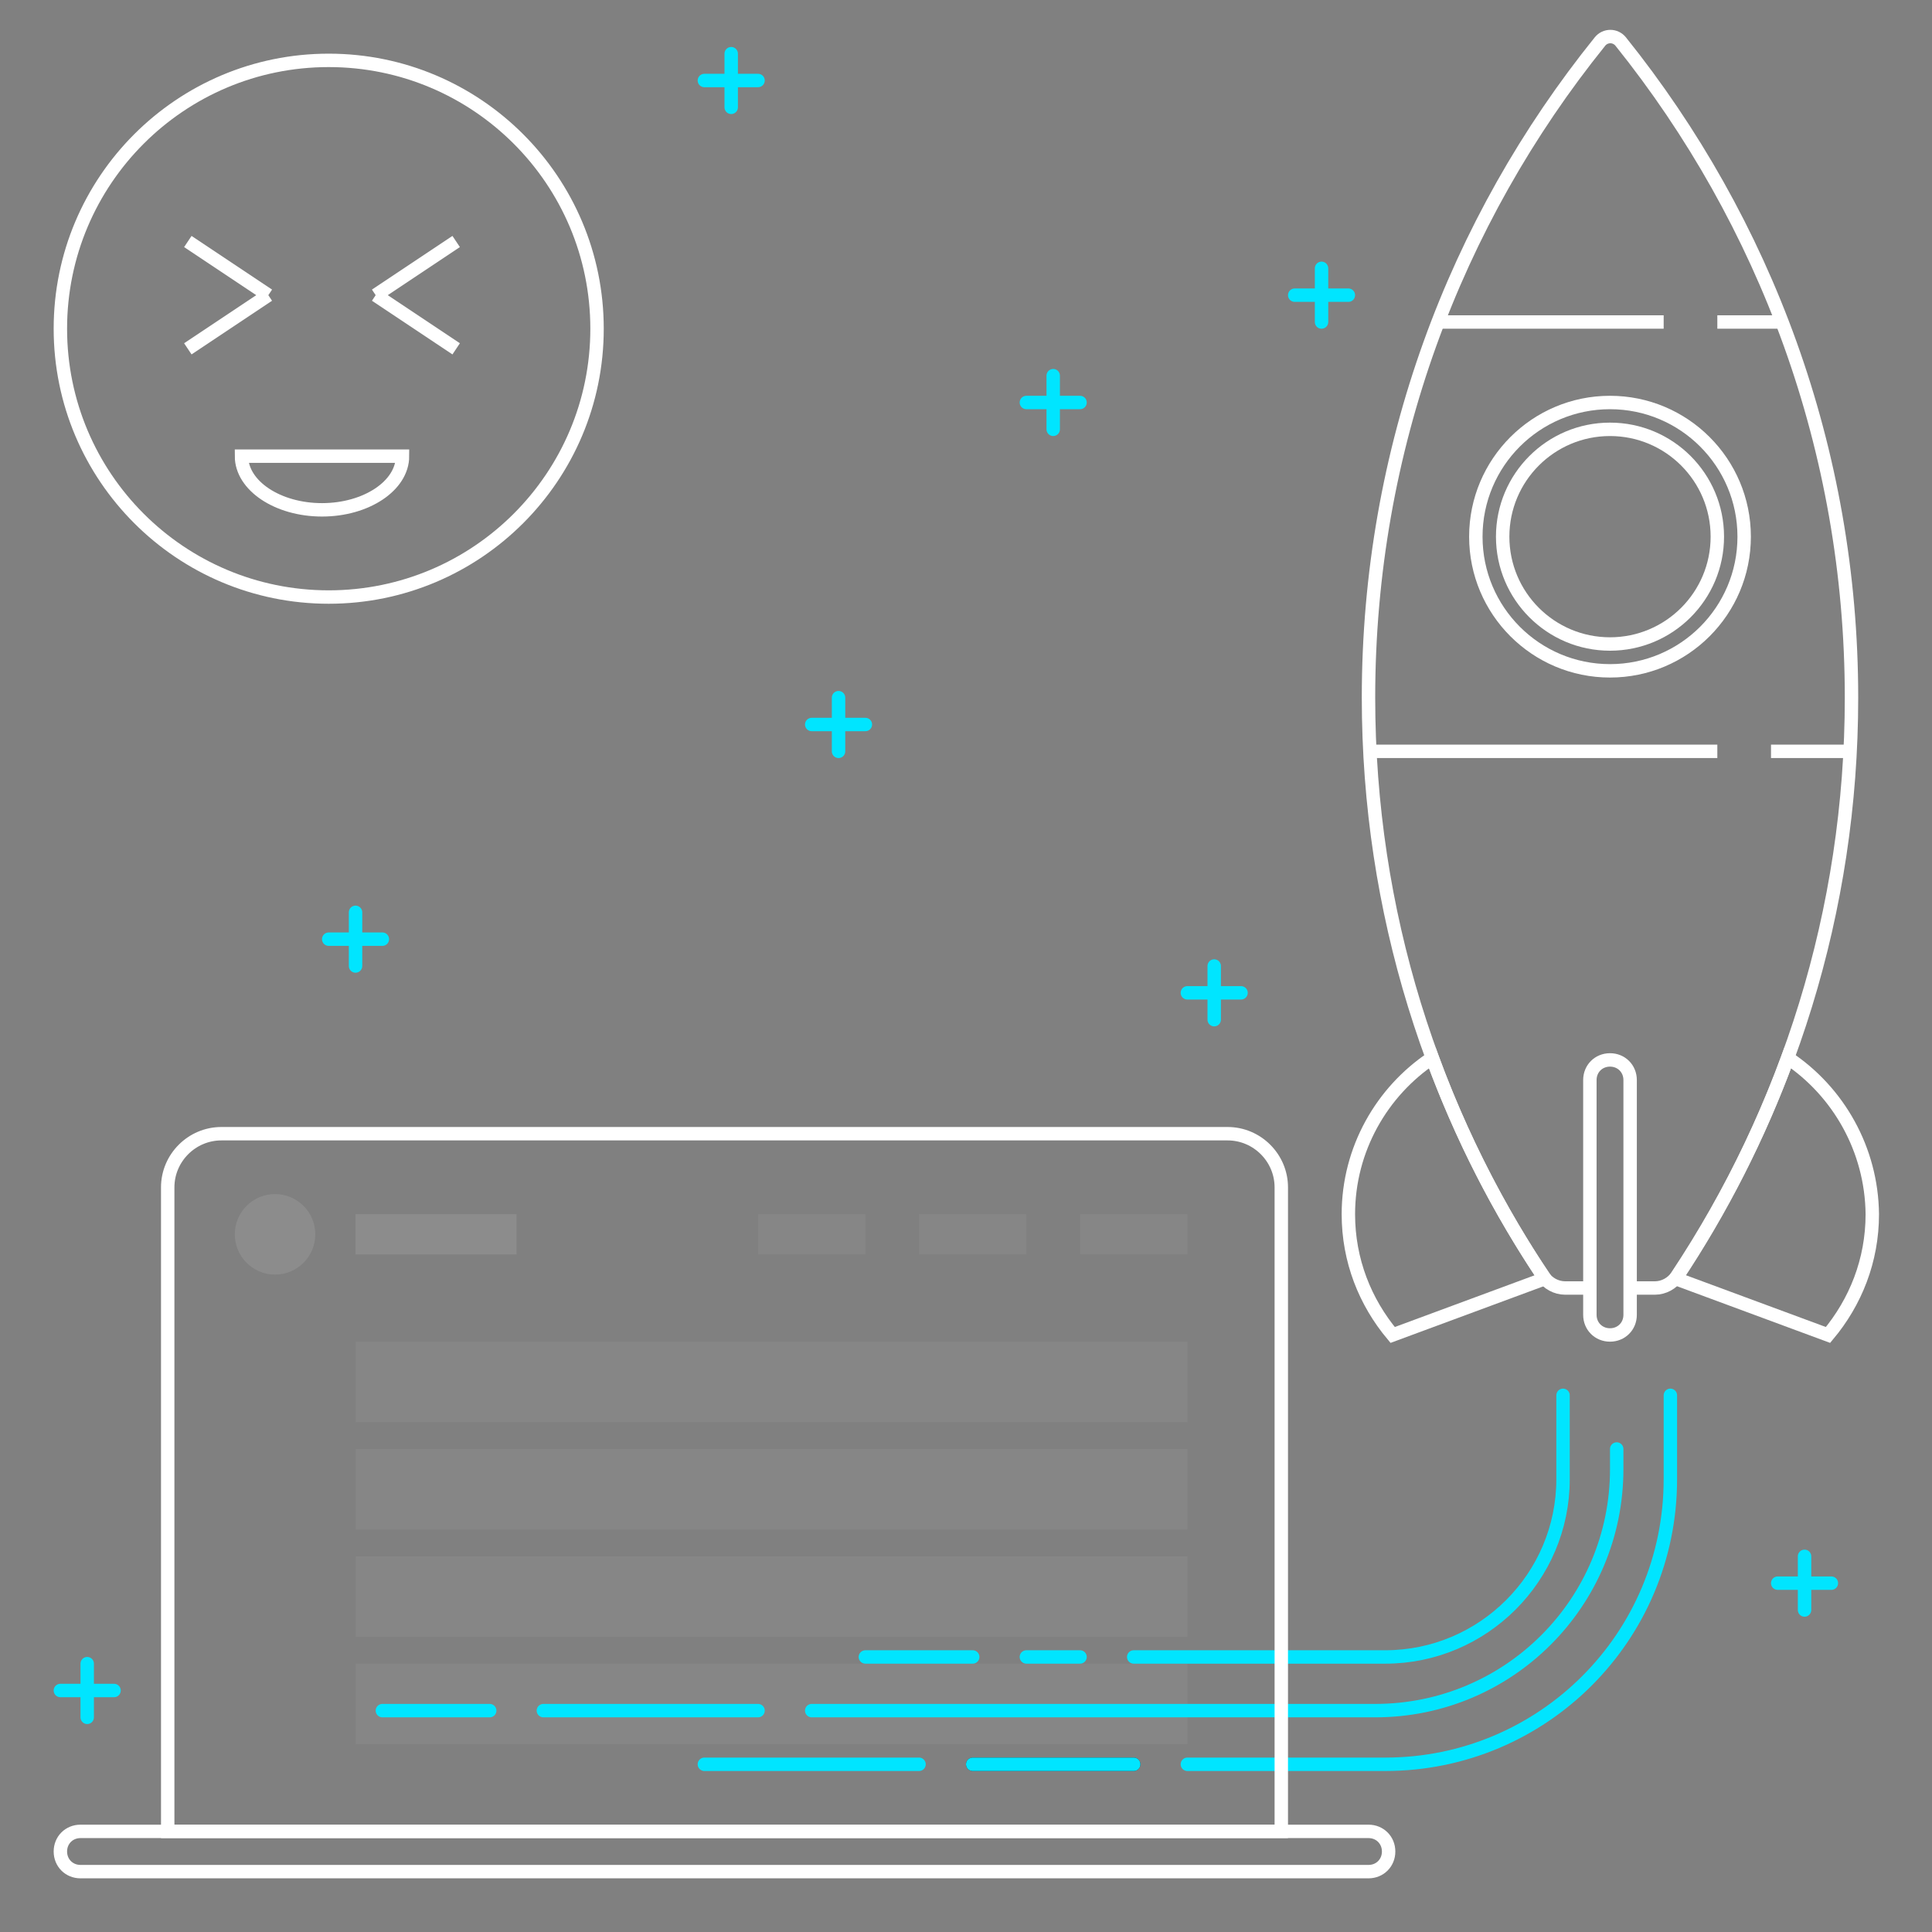 <svg  width="288" height="288" viewBox="0 0 288 288" xmlns="http://www.w3.org/2000/svg">
<rect x="0" y="0" width="288" height="288" fill="#808080" stroke="none"/>
<style type="text/css">
	.st0{opacity:5.000000e-02;}
	.st1{fill:#FFFFFF;}
	.st2{opacity:0.1;}
	.st3{fill:none;stroke:#212121;stroke-width:2;stroke-linecap:round;stroke-miterlimit:10;}
	.st4{fill:none;stroke:#00E5FF;stroke-width:2;stroke-linecap:round;stroke-linejoin:round;stroke-miterlimit:10;}
	.st5{fill:none;stroke:#FFFFFF;stroke-width:2;stroke-miterlimit:10;}
</style>
<g class="st0">
	<rect x="53" y="248" class="st1" width="124" height="12"/>
	<rect x="53" y="232" class="st1" width="124" height="12"/>
	<rect x="53" y="216" class="st1" width="124" height="12"/>
	<rect x="53" y="200" class="st1" width="124" height="12"/>
	<rect x="113" y="181" class="st1" width="16" height="6"/>
	<rect x="137" y="181" class="st1" width="16" height="6"/>
	<rect x="161" y="181" class="st1" width="16" height="6"/>
</g>
<g class="st2">
	<rect x="53" y="181" class="st1" width="24" height="6"/>
	<circle class="st1" cx="41" cy="184" r="6"/>
</g>
<line class="st3" x1="169" y1="263" x2="145" y2="263"/>
<g>
	<path class="st4" d="M241,216v3c0,19.9-16.1,36-36,36h-84"/>
	<path class="st4" d="M249,208v12.5c0,23.5-19,42.5-42.5,42.5H177"/>
	<path class="st4" d="M233,208v12.5c0,14.6-11.9,26.5-26.5,26.5H169"/>
	<line class="st4" x1="161" y1="247" x2="153" y2="247"/>
	<line class="st4" x1="169" y1="263" x2="145" y2="263"/>
	<line class="st4" x1="145" y1="247" x2="129" y2="247"/>
	<line class="st4" x1="113" y1="255" x2="81" y2="255"/>
	<line class="st4" x1="73" y1="255" x2="57" y2="255"/>
	<line class="st4" x1="137" y1="263" x2="105" y2="263"/>
	<line class="st4" x1="157" y1="64" x2="157" y2="56"/>
	<line class="st4" x1="153" y1="60" x2="161" y2="60"/>
	<line class="st4" x1="125" y1="112" x2="125" y2="104"/>
	<line class="st4" x1="121" y1="108" x2="129" y2="108"/>
	<line class="st4" x1="53" y1="144" x2="53" y2="136"/>
	<line class="st4" x1="49" y1="140" x2="57" y2="140"/>
	<line class="st4" x1="181" y1="152" x2="181" y2="144"/>
	<line class="st4" x1="177" y1="148" x2="185" y2="148"/>
	<line class="st4" x1="109" y1="16" x2="109" y2="8"/>
	<line class="st4" x1="105" y1="12" x2="113" y2="12"/>
	<line class="st4" x1="197" y1="48" x2="197" y2="40"/>
	<line class="st4" x1="193" y1="44" x2="201" y2="44"/>
	<line class="st4" x1="269" y1="240" x2="269" y2="232"/>
	<line class="st4" x1="265" y1="236" x2="273" y2="236"/>
	<line class="st4" x1="13" y1="256" x2="13" y2="248"/>
	<line class="st4" x1="9" y1="252" x2="17" y2="252"/>
</g>
<g>
	<circle class="st5" cx="240" cy="80" r="20"/>
	<circle class="st5" cx="240" cy="80" r="16"/>
	<path class="st5" d="M204,273H12c-1.7,0-3,1.3-3,3s1.3,3,3,3h192c1.7,0,3-1.3,3-3S205.7,273,204,273z"/>
	<path class="st5" d="M25,273v-96c0-4.4,3.6-8,8-8h150c4.4,0,8,3.6,8,8v96H25z"/>
	<path class="st5" d="M243,192h3.7c1.3,0,2.6-0.7,3.3-1.8c16.4-24.7,26-54.3,26-86.2c0-37-12.9-71-34.4-97.8c-0.8-1-2.3-1-3.1,0
		C216.9,33,204,67,204,104c0,31.9,9.6,61.5,26,86.2c0.7,1.1,2,1.8,3.3,1.8h3.7"/>
	<path class="st5" d="M237,161v35c0,1.7,1.3,3,3,3s3-1.3,3-3v-35c0-1.7-1.3-3-3-3S237,159.3,237,161z"/>
	<path class="st5" d="M266.5,157.7c-4.3,11.7-9.9,22.7-16.7,32.9l22.7,8.4c4.1-4.9,6.6-11.1,6.6-18C279,171.3,274,162.7,266.5,157.7
		z"/>
	<path class="st5" d="M213.5,157.7c-7.5,5-12.5,13.6-12.5,23.3c0,6.9,2.5,13.1,6.6,18l22.7-8.4C223.4,180.4,217.8,169.4,213.5,157.7
		z"/>
	<line class="st5" x1="256" y1="112" x2="204.2" y2="112"/>
	<line class="st5" x1="248" y1="48" x2="214.4" y2="48"/>
	<line class="st5" x1="264" y1="112" x2="275.8" y2="112"/>
	<line class="st5" x1="256" y1="48" x2="265.6" y2="48"/>
	<circle class="st5" cx="49" cy="49" r="40"/>
	<line class="st5" x1="68" y1="52" x2="56" y2="44"/>
	<line class="st5" x1="68" y1="36" x2="56" y2="44"/>
	<line class="st5" x1="28" y1="52" x2="40" y2="44"/>
	<line class="st5" x1="28" y1="36" x2="40" y2="44"/>
	<path class="st5" d="M48,76c6.6,0,12-3.6,12-8H36C36,72.4,41.4,76,48,76z"/>
</g>
</svg>
